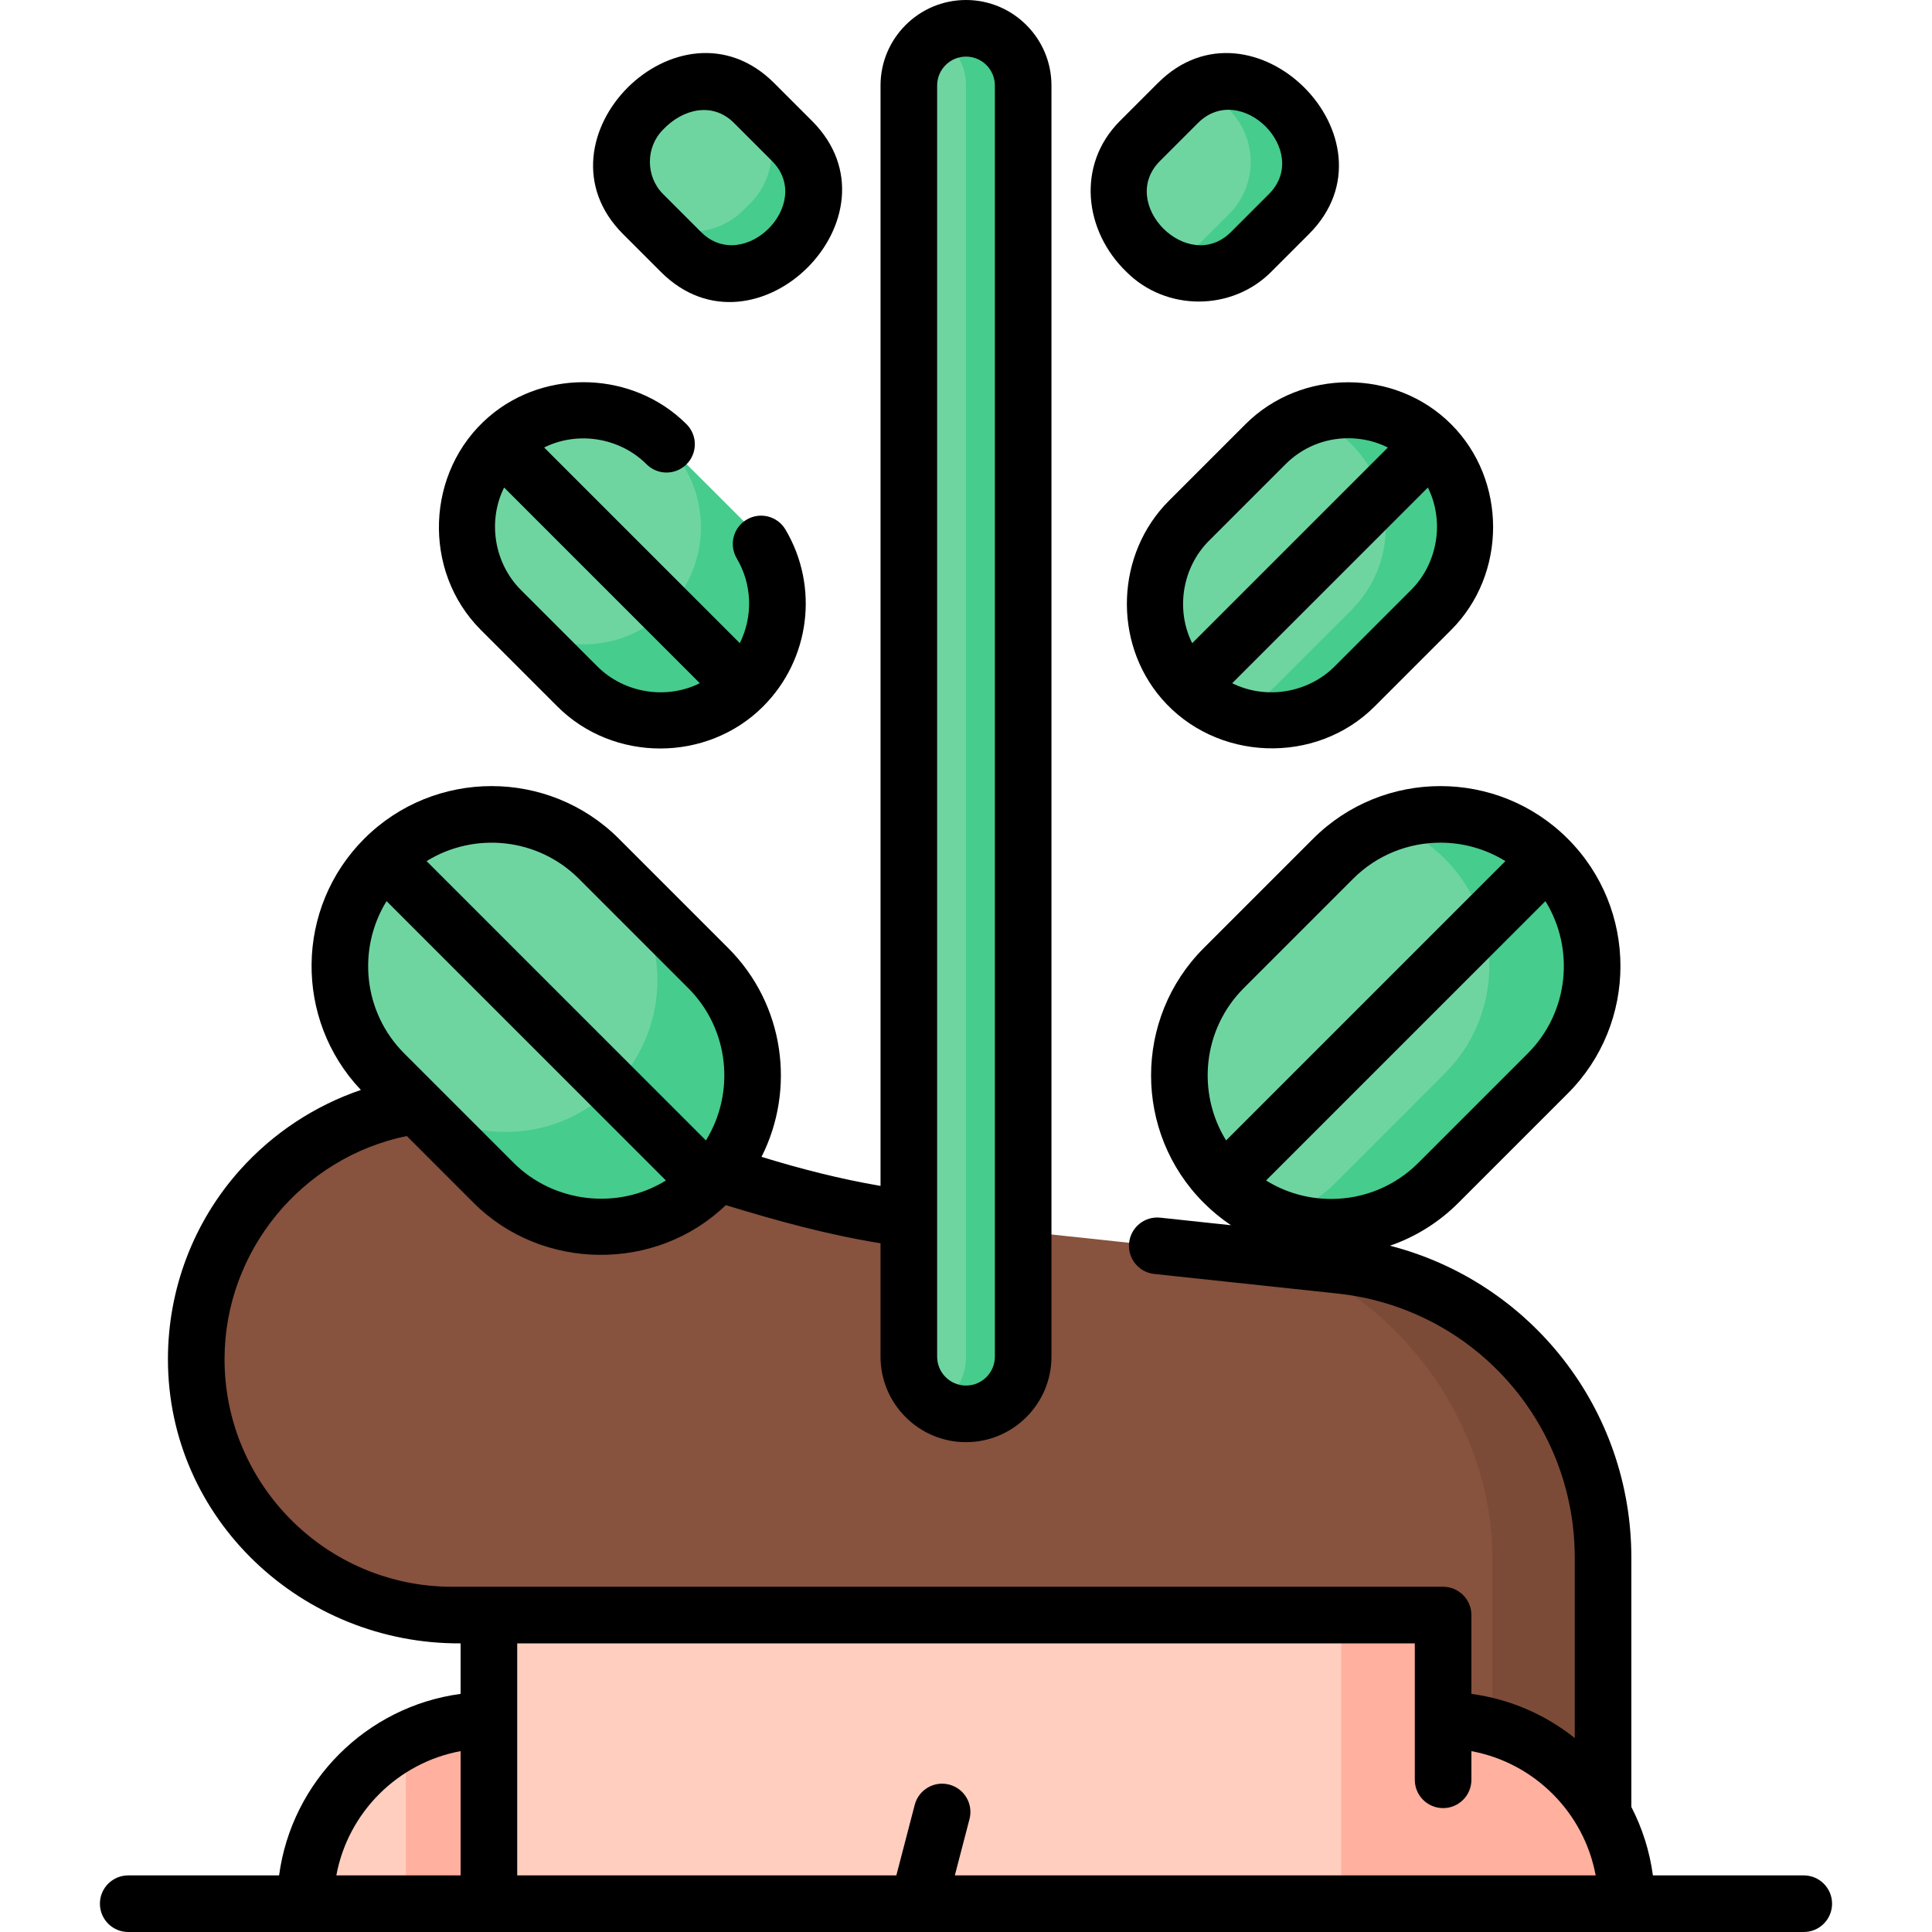 <svg id="Capa_1" enable-background="new 0 0 512 512" height="512" viewBox="0 0 512 512" width="512" xmlns="http://www.w3.org/2000/svg"><g><g><path d="m129.56 455.88 4.94 26.94-4.94 21.68h-48.61c0-13.42 5.44-25.58 14.24-34.38 3.6-3.61 7.78-6.65 12.37-8.98 6.61-3.37 14.08-5.26 22-5.26z" fill="#ffcebf"/><path d="m134.5 482.82-4.94 21.68h-22v-43.36c6.61-3.37 14.08-5.26 22-5.26z" fill="#ffb09e"/><path d="m382.44 428.012v76.488h-252.88v-76.49l126.44-8.91 118.558 8.91c4.353 0 7.882.002 7.882.002z" fill="#ffcebf"/><path d="m382.44 428.01v76.49h-27v-68.61c0-4.35-3.53-7.88-7.88-7.88z" fill="#ffb09e"/><path d="m424.83 412.81v91.69h-42.39v-76.488c0-.001-.001-.002-.002-.002h-261.668c-37.452 0-68.549-29.962-68.759-67.413-.217-38.786 31.445-68.257 67.689-68.257 6.58 0 13.31.97 20.02 3.03l69.32 21.27c12.78 3.42 25.81 5.84 38.96 7.24l91.96 9.82 15.23 1.63c39.6 4.24 69.64 37.65 69.64 77.48z" fill="#87523e"/><path d="m424.83 412.81v91.69h-29.34v-91.69c0-34.41-23.57-67.91-55.53-79.11l15.23 1.63c39.6 4.24 69.64 37.65 69.64 77.48z" fill="#7c4b37"/><path d="m382.435 504.499h48.618c0-26.851-21.767-48.618-48.618-48.618l-5.685 26.869z" fill="#ffb09e"/><path d="m271.15 22.65v336.89c0 8.37-6.78 15.15-15.15 15.15-2.76 0-5.35-.74-7.57-2.03-4.54-2.62-7.58-7.51-7.58-13.12v-336.89c0-5.61 3.04-10.5 7.58-13.11 2.22-1.3 4.81-2.04 7.57-2.04 4.18 0 7.97 1.7 10.71 4.44 2.75 2.74 4.44 6.52 4.44 10.71z" fill="#6ed5a1"/><path d="m271.15 22.65v336.89c0 8.37-6.78 15.15-15.15 15.15-2.76 0-5.35-.74-7.57-2.03 4.53-2.62 7.57-7.51 7.57-13.12v-336.89c0-4.19-1.7-7.97-4.44-10.71-.93-.93-1.98-1.74-3.13-2.4 2.22-1.3 4.81-2.04 7.57-2.04 4.18 0 7.97 1.7 10.71 4.44 2.75 2.74 4.44 6.52 4.44 10.71z" fill="#46cc8d"/><path d="m388.36 139.69c0 7.94-3.03 15.89-9.09 21.95l-20.29 20.28c-.5.51-1.02.99-1.55 1.45-10.28 8.98-25.05 10.05-36.4 3.21-2.13-1.28-4.13-2.83-5.96-4.66s-3.38-3.83-4.65-5.95c-2.96-4.9-4.44-10.45-4.44-16 0-7.28 2.54-14.55 7.62-20.38.47-.54.96-1.07 1.47-1.58l20.3-20.28c10.28-10.3 26.01-11.85 37.95-4.65 2.12 1.27 4.12 2.82 5.95 4.65s3.38 3.83 4.65 5.95c2.96 4.9 4.44 10.45 4.44 16.01z" fill="#6ed5a1"/><path d="m388.36 139.69c0 7.94-3.03 15.89-9.09 21.95l-20.29 20.28c-.5.51-1.02.99-1.55 1.45-8.7 7.6-20.62 9.53-30.95 5.8 3.53-1.27 6.87-3.21 9.84-5.8.53-.46 1.05-.94 1.55-1.45l20.29-20.28c6.06-6.06 9.09-14.01 9.09-21.95 0-5.56-1.48-11.11-4.44-16.01-1.27-2.12-2.82-4.12-4.65-5.95s-3.83-3.38-5.95-4.65c-1.75-1.05-3.57-1.92-5.45-2.59 8.68-3.15 18.49-2.28 26.56 2.59 2.12 1.27 4.12 2.82 5.95 4.65s3.38 3.83 4.65 5.95c2.96 4.9 4.44 10.45 4.44 16.01z" fill="#46cc8d"/><path d="m421.96 256.03c0 10.3-3.93 20.59-11.79 28.45l-26.66 26.66-2.31 2.31c-13.9 13.9-35.43 15.5-51.09 4.8-2.05-1.39-3.99-2.99-5.8-4.8s-3.42-3.76-4.81-5.8c-4.64-6.8-6.97-14.73-6.97-22.65 0-10.29 3.93-20.58 11.78-28.44l2.3-2.31c.11-.11.23-.22.34-.33l26.33-26.34c13.9-13.9 35.44-15.5 51.1-4.81 2.04 1.4 3.98 3 5.79 4.81 1.82 1.82 3.42 3.76 4.81 5.81 4.66 6.81 6.98 14.72 6.98 22.64z" fill="#6ed5a1"/><path d="m421.96 256.03c0 10.3-3.93 20.59-11.79 28.45l-26.66 26.66-2.31 2.31c-11.38 11.38-27.88 14.52-42.08 9.4 5.4-1.94 10.47-5.08 14.8-9.4l2.31-2.31 26.65-26.66c7.87-7.86 11.8-18.15 11.8-28.45 0-7.92-2.32-15.83-6.99-22.64-1.38-2.05-2.99-3.99-4.81-5.81-1.81-1.81-3.75-3.41-5.78-4.81-2.84-1.94-5.87-3.47-9.02-4.6 11.94-4.29 25.52-2.76 36.3 4.6 2.04 1.4 3.98 3 5.79 4.81 1.82 1.82 3.42 3.76 4.81 5.81 4.66 6.81 6.98 14.72 6.98 22.64z" fill="#46cc8d"/><path d="m341.586 56.728-10.05 10.058c-.118.118-.237.23-.355.333-7.665 7.303-19.797 7.184-27.322-.333l-1.755-1.755c-7.525-7.525-7.643-19.656-.333-27.322.104-.118.215-.237.333-.355l10.058-10.05c7.643-7.643 20.034-7.643 27.677 0l1.748 1.748c7.642 7.642 7.642 20.033-.001 27.676z" fill="#6ed5a1"/><path d="m341.59 56.73-10.05 10.06c-.12.11-.24.23-.36.33-5.87 5.6-14.38 6.83-21.42 3.71 2-.88 3.88-2.12 5.55-3.71.12-.1.24-.22.36-.33l10.05-10.06c7.64-7.65 7.64-20.04 0-27.68l-1.75-1.75c-1.75-1.75-3.76-3.1-5.9-4.05 7.18-3.19 15.89-1.83 21.77 4.05l1.75 1.75c7.64 7.64 7.64 20.03 0 27.68z" fill="#46cc8d"/><path d="m206.02 159.97c0 5.55-1.48 11.1-4.44 16-1.27 2.12-2.82 4.12-4.65 5.95s-3.84 3.38-5.96 4.66c-11.94 7.19-27.66 5.64-37.95-4.66l-20.26-20.25-.03-.03c-6.06-6.06-9.09-14.01-9.09-21.95 0-5.56 1.48-11.11 4.44-16.01 1.27-2.12 2.82-4.12 4.65-5.95s3.83-3.38 5.95-4.65c11.94-7.2 27.67-5.65 37.95 4.65l.04.03c.07.06.12.12.18.18l20.08 20.07c6.06 6.06 9.09 14.01 9.09 21.96z" fill="#6ed5a1"/><path d="m206.02 159.97c0 7.95-3.03 15.89-9.09 21.95-12.13 12.13-31.79 12.13-43.91 0l-20.26-20.25c12.13 12.12 31.79 12.12 43.91 0 6.06-6.07 9.09-14.01 9.09-21.96 0-7.86-2.97-15.73-8.91-21.77l20.08 20.07c6.06 6.06 9.09 14.01 9.09 21.96z" fill="#46cc8d"/><path d="m199.47 285c0 7.92-2.33 15.85-6.97 22.65-1.39 2.04-3 3.99-4.81 5.8s-3.75 3.41-5.8 4.8c-15.66 10.7-37.19 9.1-51.09-4.8l-25.25-25.25-3.72-3.72c-7.86-7.86-11.79-18.15-11.79-28.45 0-7.92 2.32-15.83 6.98-22.64 1.39-2.05 2.99-3.99 4.81-5.81 1.81-1.81 3.75-3.41 5.8-4.8 15.38-10.51 36.44-9.15 50.35 4.07l4.46 4.46 25.25 25.25c7.85 7.86 11.78 18.15 11.78 28.44z" fill="#6ed5a1"/><path d="m199.47 285c0 10.3-3.93 20.6-11.78 28.45-15.71 15.71-41.18 15.71-56.89 0l-25.25-25.25c15.71 15.71 41.18 15.71 56.89 0 7.86-7.86 11.78-18.15 11.78-28.44 0-9.98-3.68-19.96-11.05-27.71l24.52 24.51c7.85 7.86 11.78 18.15 11.78 28.44z" fill="#46cc8d"/><path d="m209.896 65.03-1.755 1.755c-7.643 7.636-20.034 7.636-27.677 0l-10.05-10.058c-.156-.156-.304-.311-.444-.467-7.199-7.673-7.043-19.723.444-27.21l1.748-1.748c7.488-7.488 19.538-7.643 27.211-.444.156.141.311.289.467.444l10.058 10.05c7.641 7.644 7.641 20.035-.002 27.678z" fill="#6ed5a1"/><path d="m209.9 65.03-1.76 1.76c-7.64 7.63-20.03 7.63-27.68 0l-10.05-10.06c-.15-.16-.3-.31-.44-.47 7.68 7.04 19.62 6.85 27.06-.58l1.76-1.76c7.44-7.44 7.63-19.38.58-27.06.16.14.31.29.47.44l10.06 10.05c7.64 7.65 7.64 20.04 0 27.68z" fill="#46cc8d"/></g><g><path d="m478.019 497h-39.982c-.867-6.46-2.835-12.571-5.712-18.146v-66.042c0-39.511-26.748-73.101-63.967-82.686 6.753-2.329 12.945-6.172 18.145-11.372l28.975-28.974c18.61-18.61 18.61-48.89 0-67.5-18.61-18.609-48.89-18.609-67.5 0l-28.975 28.974c-18.609 18.61-18.609 48.89 0 67.5 2.236 2.236 4.655 4.221 7.223 5.944l-18.745-2.003c-4.118-.441-7.814 2.542-8.254 6.661s2.542 7.814 6.661 8.254l48.501 5.183c35.88 3.833 62.937 33.935 62.937 70.019v47.782c-7.736-6.161-17.126-10.319-27.39-11.697v-20.888c0-4.142-3.358-7.5-7.5-7.5h-262.616c-33.257 0-60.313-27.056-60.313-60.313 0-28.667 20.52-53.461 48.293-59.139l17.697 17.697c18.152 18.153 48.379 18.43 66.856.613 13.545 4.157 26.954 7.852 41 10.112v30.061c0 12.488 10.16 22.648 22.648 22.648s22.648-10.16 22.648-22.648v-336.892c-.001-12.488-10.161-22.648-22.649-22.648s-22.648 10.16-22.648 22.648v291.629c-10.745-1.836-21.145-4.508-31.54-7.698 9.061-17.91 6.13-40.379-8.816-55.325l-28.975-28.974c-18.609-18.61-48.89-18.61-67.5 0-18.306 18.306-18.591 47.895-.884 66.569-12.229 4.17-23.317 11.455-32.069 21.243-12.292 13.748-19.062 31.542-19.062 50.104 0 42.549 35.737 75.579 77.558 75.313v13.388c-24.953 3.35-44.753 23.15-48.102 48.103h-39.982c-4.142 0-7.5 3.358-7.5 7.5s3.358 7.5 7.5 7.5h444.039c4.142 0 7.5-3.358 7.5-7.5s-3.358-7.5-7.5-7.5zm-73.148-217.827-28.975 28.974c-6.182 6.182-14.401 9.586-23.143 9.586-6.184 0-12.102-1.711-17.227-4.896l74.028-74.027c7.808 12.617 6.254 29.427-4.683 40.363zm-75.261-17.313 28.975-28.974c6.38-6.38 14.762-9.571 23.143-9.571 5.984 0 11.964 1.635 17.22 4.888l-74.02 74.02c-7.809-12.617-6.254-29.426 4.682-40.363zm-81.258-239.212c0-4.217 3.431-7.648 7.648-7.648s7.648 3.431 7.648 7.648v336.892c0 4.217-3.431 7.648-7.648 7.648s-7.648-3.431-7.648-7.648zm-112.249 285.499-28.975-28.974c-10.936-10.936-12.491-27.746-4.683-40.363l74.028 74.027c-12.768 7.936-29.763 5.918-40.37-4.69zm17.312-75.261 28.975 28.974c10.936 10.936 12.491 27.746 4.683 40.363l-74.021-74.02c12.617-7.808 29.426-6.252 40.363 4.683zm-31.351 231.18v32.934h-32.932c3.084-16.674 16.259-29.849 32.932-32.934zm130.974 32.934 3.887-14.919c1.044-4.008-1.359-8.104-5.367-9.148-4.01-1.041-8.104 1.359-9.148 5.367l-4.872 18.7h-100.474v-41.119-20.372h237.871v36.158c0 4.142 3.358 7.5 7.5 7.5s7.5-3.358 7.5-7.5v-7.597c16.672 3.085 29.848 16.258 32.933 32.93z"/><path d="m309.773 132.71c-14.049 14.049-14.929 37.353-1.956 52.409 14.402 16.715 40.865 17.713 56.471 2.106l20.284-20.284c14.823-14.824 14.823-39.692 0-54.515-14.825-14.825-39.691-14.824-54.515 0zm64.193 23.624-20.284 20.284c-7.05 7.05-18.207 8.888-27.135 4.44l51.859-51.86c4.448 8.929 2.612 20.085-4.44 27.136zm-16.651-40.199c3.7 0 7.267.854 10.484 2.457l-51.859 51.86c-4.448-8.928-2.612-20.084 4.44-27.136l20.284-20.284c4.447-4.448 10.361-6.897 16.651-6.897z"/><path d="m298.552 72.085c10.432 10.432 27.844 10.439 38.283 0l10.054-10.054c25.068-25.068-14.973-65.091-40.033-40.033l-10.054 10.054c-11.618 11.619-9.523 29.191 1.75 40.033zm8.857-29.426 10.054-10.054c11.353-11.353 30.161 7.478 18.82 18.82l-10.054 10.054c-11.353 11.353-30.161-7.479-18.82-18.82z"/><path d="m147.712 187.225c14.845 14.845 39.668 14.847 54.515 0 12.463-12.463 14.899-31.747 5.923-46.894-2.112-3.563-6.712-4.741-10.275-2.629-3.563 2.111-4.741 6.712-2.629 10.275 4.153 7.009 4.294 15.467.809 22.468l-51.855-51.853c8.928-4.448 20.084-2.612 27.136 4.44 2.929 2.929 7.678 2.929 10.606 0 2.929-2.929 2.929-7.678 0-10.606-14.049-14.051-37.351-14.927-52.409-1.956-16.739 14.419-17.731 40.847-2.106 56.471zm10.606-10.606-20.284-20.284c-7.05-7.05-8.888-18.208-4.44-27.136l51.86 51.86c-8.928 4.448-20.084 2.612-27.136-4.44z"/><path d="m175.164 72.085c25.093 25.093 65.16-14.908 40.033-40.033l-10.054-10.054c-25.069-25.068-65.092 14.974-40.033 40.033zm.552-37.731c5.049-5.363 12.999-7.571 18.82-1.75l10.054 10.054c11.354 11.354-7.478 30.161-18.82 18.82l-10.054-10.054c-4.653-4.653-4.653-12.417 0-17.07z"/></g></g><script xmlns=""/></svg>
